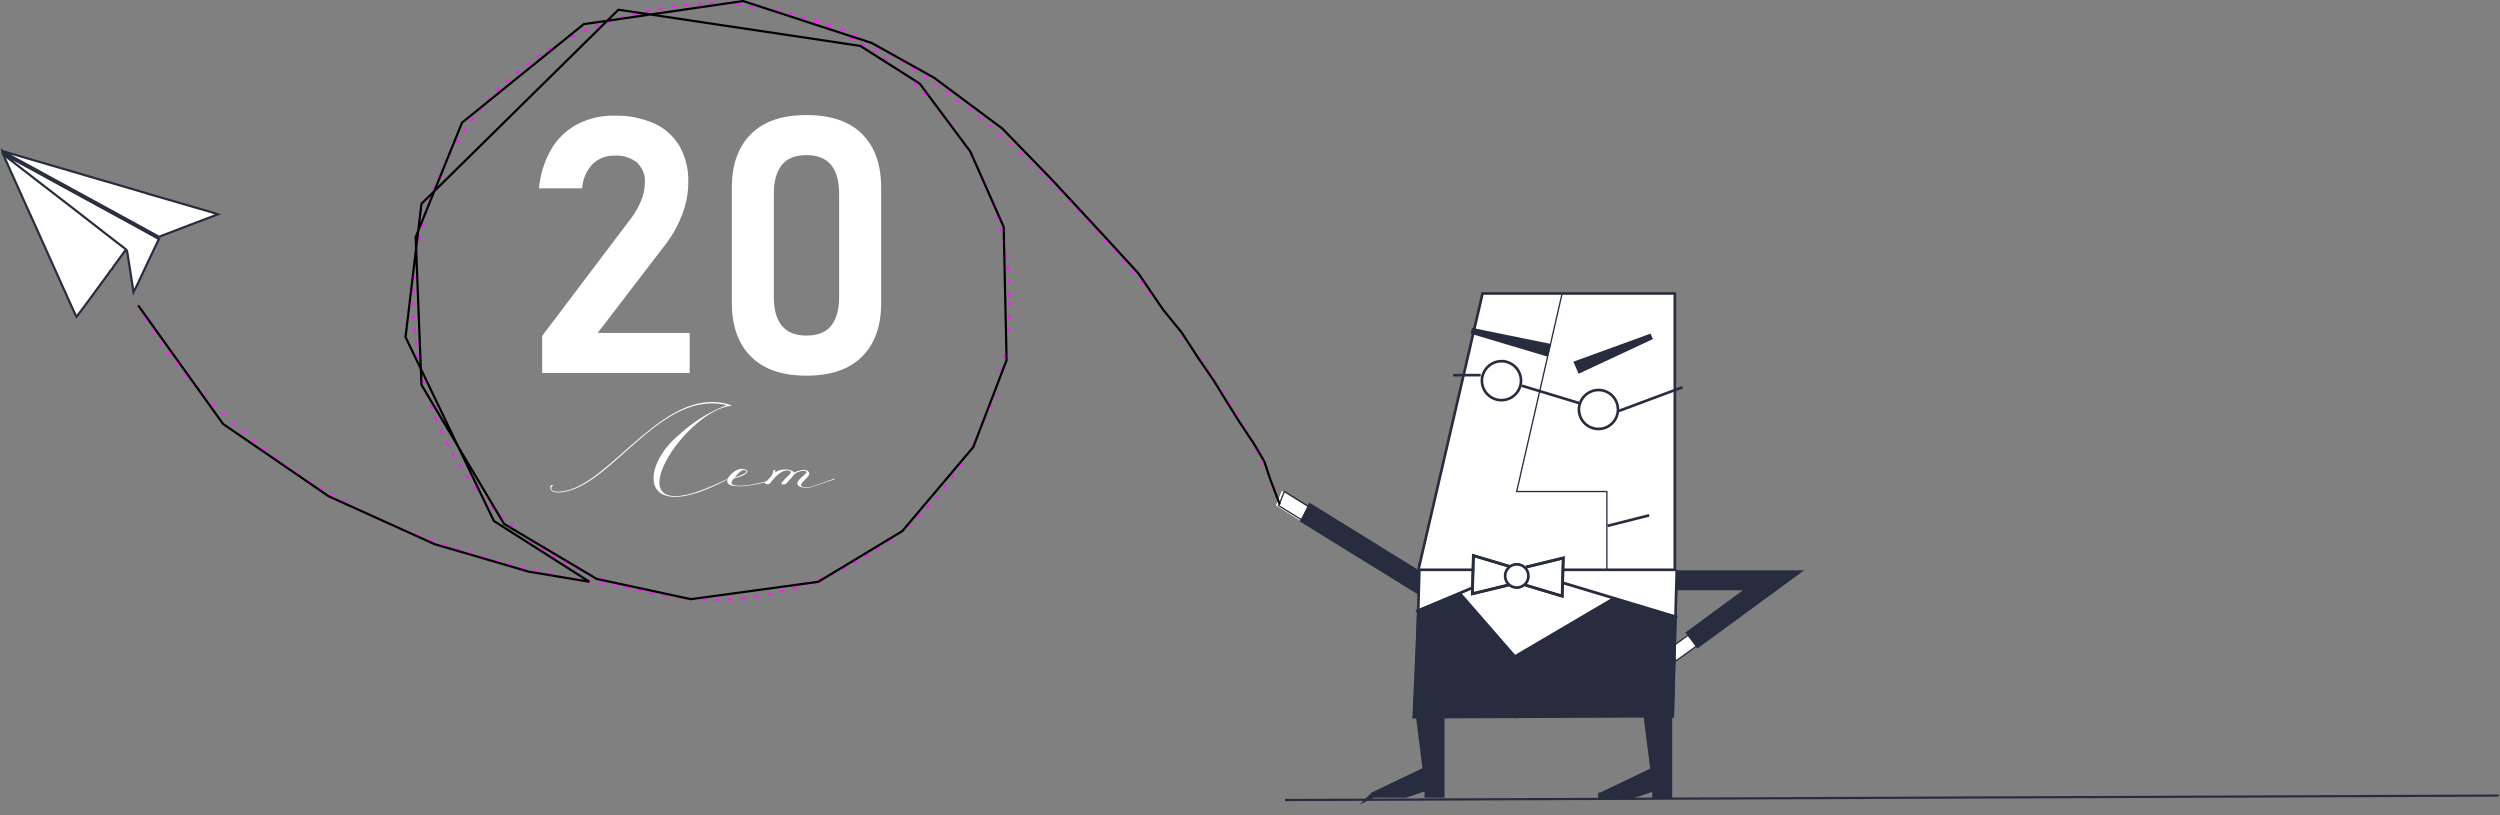 <svg width="1135" height="370" fill="none" version="1.1" viewBox="0 0 1135 370" xmlns="http://www.w3.org/2000/svg">
	<rect x="0" y="0" width="1135" height="370" fill="#808080" stroke="none"/>
	<path d="m1.139 69.348c.744 1.682 1.519 3.395 2.233 5.077 2.552 5.718 5.114 11.422 7.686 17.11 1.625 3.592 3.281 7.168 4.891 10.76 2.258 4.991 4.501 9.982 6.729 14.973l4.557 10.153c2.294 5.077 4.557 10.154 6.851 15.155.167.379.38.758.638 1.242l4.769-6.334c3.251-4.44 6.486-8.881 9.752-13.291.491-.883 1.122-1.681 1.868-2.364.012-.125.043-.248.091-.364l6.364-8.683c0-.425-.349-.576-.638-.803l-9.919-7.669c-4.937-3.834-9.843-7.683-14.78-11.502l-12.592-9.699-17.347-13.397-.182-.182c-.07-.045-.127-.109-.164-.183-.037-.075-.054-.158-.049-.241h-.38c-.033.073-.086.135-.153.178-.067.043-.146.066-.226.065z" fill="white" stroke="#272C3E" stroke-miterlimit="10"/>
	<path d="m72.151 107.51 14.309-5.486 12.486-4.728c-1.17-.379-2.096-.712-3.038-.985l-12-3.486-13.853-4.016-11.514-3.425-13.959-4.061c-4.177-1.228-8.354-2.485-12.547-3.698l-19.109-5.562c-3.6-1.046-7.185-2.122-10.769-3.183-.152 0-.319 0-.471-.076l.228.348 12.03 6.501 8.294 4.546 26.719 14.579 16.04 8.775 7.154 3.955z" fill="white" stroke="#272C3E" stroke-miterlimit="10"/>
	<path d="m72.151 108.51-7.154-3.955-16.04-8.775-10.526-5.744-16.207-8.865-8.294-4.546-12.03-6.486c-.005.083.011.166.049.241.037.075.094.138.164.183l.182.182 17.286 13.366 12.592 9.699c4.937 3.819 9.843 7.668 14.78 11.502l9.919 7.669c.289.227.638.378.638.803.198.121.213.318.243.515.441 2.849.911 5.698 1.352 8.547.537 3.274 1.043 6.542 1.519 9.805 1.732-3.197 3.114-6.577 4.739-9.835.532-1.061.957-2.182 1.519-3.258 1.752-3.688 3.509-7.371 5.271-11.048z" stroke-miterlimit="10" style="fill:#ffffff;stroke-miterlimit:10;stroke:#272c3e"/>
	<path id="circle" d="m458.3 136.92c0 35.916-14.301 70.361-39.756 95.758-25.455 25.396-59.98 39.664-95.979 39.664-180.04-7.138-180-263.74 0-270.83 35.999 0 70.524 14.268 95.979 39.664s39.756 59.842 39.756 95.758z" stroke-miterlimit="10" style="stroke-dasharray:1.99, 3.98;stroke-miterlimit:10;stroke:#ff17ff"/>
	<path id="two" d="m246.15 152.49 40.1-53.042c1.991-2.563 3.616-5.388 4.831-8.396 1.069-2.562 1.646-5.302 1.701-8.077v-.151c.103-1.665-.16-3.332-.771-4.885-.612-1.552-1.557-2.953-2.768-4.102-2.844-2.283-6.443-3.419-10.086-3.183-1.868-.086-3.733.212-5.481.874s-3.341 1.675-4.681 2.976c-2.799 3.012-4.458 6.902-4.694 11.002h-19.594c.535-6.277 2.443-12.36 5.589-17.822 2.815-4.773 6.893-8.679 11.788-11.29 5.223-2.68 11.034-4.019 16.906-3.895 6.226-.155 12.409 1.066 18.106 3.576 4.786 2.176 8.782 5.776 11.438 10.305 2.758 4.984 4.123 10.616 3.949 16.306-.004 4.886-.889 9.732-2.613 14.306-1.79 4.827-4.272 9.37-7.367 13.488l-31.169 40.66h41.787v18.185h-66.971v-16.836z" fill="white"/>
	<path id="null" d="m340.92 161.87c-5.773-5.779-8.659-13.862-8.659-24.248v-52.511c0-10.396 2.897-18.478 8.689-24.247s14.192-8.643 25.2-8.623c11.058 0 19.468 2.864 25.23 8.593s8.648 13.811 8.658 24.247v52.587c0 10.396-2.896 18.478-8.689 24.247-5.792 5.769-14.192 8.648-25.199 8.638-11.059 0-19.469-2.894-25.23-8.683zm36.455-14.034c2.4-3.03 3.585-7.304 3.585-12.926v-47.01c0-5.622-1.185-9.941-3.585-12.927-2.4-2.986-6.076-4.546-11.241-4.546-5.164 0-8.855 1.516-11.24 4.546s-3.585 7.304-3.585 12.927v46.979c0 5.623 1.185 9.927 3.585 12.927 2.4 3.001 6.076 4.547 11.24 4.547 5.165 0 8.871-1.516 11.256-4.517h-.015z" fill="white"/>
	<path d="m62.733 138.66s15.995 36.704 70.359 75.015c54.364 38.311 131.92 51.056 163.11 54.254" stroke-miterlimit="10" style="stroke-dasharray:2.06, 4.12;stroke-miterlimit:10;stroke-width:1.03;stroke:#ff23ff"/>
	<path d="m369.79 9.167s60.335 13.091 146.22 116.39c56.375 67.899 64.987 103.44 64.987 103.44" stroke-miterlimit="10" style="stroke-dasharray:2.06, 4.12;stroke-miterlimit:10;stroke-width:1.03;stroke:#ff20ff"/>
	<path d="m594.94 230.93-12.957-8.138-2.674 6.668 12.441 7.805" fill="white"/>
	<path d="m595.74 230.96-12.623-7.82-2.598 6.41 12.107 7.502" stroke="#272C3E" stroke-miterlimit="10" stroke-width=".6"/>
	<path d="m654.9 266.3-60.212-37.28-3.827 7.486 52.814 32.598" fill="#272C3E"/>
	<path d="m654.9 266.3-60.212-37.28-3.827 7.486 52.814 32.598" stroke="#272C3E" stroke-miterlimit="10" stroke-width="1.21"/>
	<path d="m726.89 361.06h14.658l9.828-3.334v3.334h6.516v-35.583h-10.374l3.053 24.248-23.681 11.335z" fill="#272C3E"/>
	<path d="m726.89 361.06h14.658l9.828-3.334v3.334h6.516v-35.583h-10.374l3.053 24.248-23.681 11.335z" stroke="#272C3E" stroke-miterlimit="10" stroke-width="2.57"/>
	<path d="m688.28 326.1v-66.15" stroke="#272C3E" stroke-miterlimit="10" stroke-width="1.28"/>
	<path d="m770.24 293.3-9.251 6.683-3.767-4.971 9.008-6.501" fill="white"/>
	<path d="m770.24 293.3-9.251 6.683-3.767-4.971 9.008-6.501" stroke="#272C3E" stroke-miterlimit="10" stroke-width=".6"/>
	<path d="m793.14 267.37h-32.461v-7.82h56.521l-46.511 34.068-4.724-6.274 27.175-19.974z" fill="#272C3E"/>
	<path d="m793.14 267.37h-32.461v-7.82h56.521l-46.511 34.068-4.724-6.274 27.175-19.974z" stroke="#272C3E" stroke-miterlimit="10" stroke-width="1.21"/>
	<path d="m644.47 255.6-1.808 66.529 116.78 3.076 1.807-66.528" fill="white"/>
	<path d="m644.47 255.6-1.808 66.529 116.78 3.076 1.807-66.528" stroke="#272C3E" stroke-miterlimit="10" stroke-width="1.21"/>
	<path d="m643.4 276.89-2.203 49.314 118.71-.485 1.276-45.722-28.694-8.926-44.612 26.218-24.865-28.567-19.61 8.168z" fill="#272C3E"/>
	<path d="m643.95 258.69h116.43v-125.44h-87.31l-29.118 125.44z" fill="white"/>
	<path d="m643.95 258.69h116.43v-125.44h-87.31l-29.118 125.44z" stroke="#272C3E" stroke-miterlimit="10" stroke-width="1.21"/>
	<path d="m709.3 132.82-20.734 90.337h40.951v36.038" stroke="#272C3E" stroke-miterlimit="10" stroke-width=".6"/>
	<path d="m748.72 233.96-18.896 4.774m-70.1-68.423h12.485-12.485zm104.14 5.486-28.86 10.76 28.86-10.76zm-72.911-.667 25.823 7.82-25.823-7.82zm-9.068-11.169c1.748.045 3.444.603 4.875 1.605 1.431 1.001 2.535 2.402 3.172 4.026s.78 3.4.411 5.105c-.37 1.705-1.235 3.263-2.488 4.48-1.253 1.216-2.837 2.037-4.555 2.359-1.719.323-3.494.132-5.104-.547-1.61-.68-2.984-1.818-3.949-3.273-.965-1.454-1.478-3.16-1.476-4.905.016-1.178.265-2.341.731-3.424.467-1.082 1.143-2.062 1.989-2.884s1.847-1.47 2.944-1.906 2.269-.652 3.45-.636zm44.05 13.094c1.744.047 3.434.607 4.861 1.608 1.426 1.001 2.525 2.399 3.16 4.02.634 1.621.775 3.392.406 5.092-.369 1.701-1.233 3.255-2.482 4.469-1.25 1.213-2.831 2.033-4.545 2.355-1.713.322-3.484.133-5.091-.543-1.607-.677-2.978-1.81-3.943-3.26-.964-1.45-1.479-3.151-1.479-4.891.015-1.181.265-2.347.733-3.431.469-1.085 1.147-2.066 1.997-2.888.849-.823 1.853-1.47 2.954-1.904 1.1-.434 2.276-.647 3.46-.627h-.031z" stroke="#272C3E" stroke-miterlimit="10" stroke-width="1.21"/>
	<path d="m749.34 151.46-35.043 12.745 2.385 5.471 33.736-15.73-1.078-2.486z" fill="#272C3E"/>
	<path d="m667.65 151.49 35.089 10.472 1.458-5.789-35.893-7.305-.654 2.622z" fill="#272C3E"/>
	<path d="m642.9 277.59 45.827-19.247 72.789 21.899" stroke="#272C3E" stroke-miterlimit="10" stroke-width="1.28"/>
	<path d="m694.17 261.54c-.016 1.091-.356 2.153-.978 3.05-.622.898-1.497 1.59-2.515 1.99-1.017.4-2.131.489-3.2.256-1.068-.233-2.043-.778-2.8-1.566-.757-.787-1.262-1.782-1.451-2.856-.19-1.075-.054-2.182.389-3.179.442-.998 1.173-1.842 2.097-2.424.925-.583 2.002-.878 3.096-.848 1.451.032 2.831.637 3.836 1.682 1.006 1.046 1.554 2.446 1.526 3.895z" fill="white"/>
	<path d="m694 261.54c-.016 1.067-.349 2.105-.958 2.983-.608.877-1.465 1.555-2.46 1.945-.995.391-2.085.478-3.13.249-1.044-.229-1.997-.762-2.737-1.533-.74-.77-1.234-1.743-1.419-2.794-.184-1.051-.051-2.133.382-3.109.434-.975 1.148-1.8 2.053-2.37.905-.569 1.959-.857 3.028-.827 1.42.032 2.769.624 3.751 1.647s1.518 2.393 1.49 3.809z" stroke="#272C3E" stroke-miterlimit="10" stroke-width=".62"/>
	<path d="m685.42 265.56-17.255 4.273.486-17.928 16.997 5.168" fill="white"/>
	<path d="m685.36 265.4-16.952 4.122.471-17.322 16.708 5.002" stroke="#272C3E" stroke-miterlimit="10" stroke-width="1.23"/>
	<path d="m692.65 257.25 17.27-4.274-.501 17.944-16.997-5.183" fill="white"/>
	<path d="m692.71 257.42 16.966-4.137-.486 17.321-16.708-5.001" stroke="#272C3E" stroke-miterlimit="10" stroke-width="1.23"/>
	<path d="m694.17 261.54c-.016 1.091-.356 2.153-.978 3.05-.622.898-1.497 1.59-2.515 1.99-1.017.4-2.131.489-3.2.256-1.068-.233-2.043-.778-2.8-1.566-.757-.787-1.262-1.782-1.451-2.856-.19-1.075-.054-2.182.389-3.179.442-.998 1.173-1.842 2.097-2.424.925-.583 2.002-.878 3.096-.848 1.451.032 2.831.637 3.836 1.682 1.006 1.046 1.554 2.446 1.526 3.895z" fill="white"/>
	<path d="m693.9 261.54c-.012 1.046-.337 2.066-.932 2.928s-1.434 1.528-2.409 1.913c-.976.385-2.045.472-3.07.249s-1.96-.745-2.687-1.5-1.212-1.709-1.394-2.74c-.181-1.031-.051-2.093.374-3.05s1.126-1.766 2.014-2.324c.887-.559 1.921-.841 2.97-.811.688.014 1.367.163 1.998.439.63.275 1.2.672 1.677 1.167.477.496.851 1.08 1.101 1.72.251.639.372 1.322.358 2.009z" stroke="#272C3E" stroke-miterlimit="10" stroke-width="1.23"/>
	<path d="m685.45 265.5-16.952 4.122.471-17.322 16.709 5.001" stroke="#272C3E" stroke-miterlimit="10" stroke-width="1.23"/>
	<path d="m692.8 257.51 16.966-4.138-.486 17.322-16.708-5.001" stroke="#272C3E" stroke-miterlimit="10" stroke-width="1.23"/>
	<path d="m623.51 360.86h14.658l9.828-3.334v3.334h6.516v-35.583h-10.374l3.038 24.248-23.666 11.335z" fill="#272C3E"/>
	<path d="m623.51 360.86h14.658l9.828-3.334v3.334h6.516v-35.583h-10.374l3.038 24.248-23.666 11.335z" stroke="#272C3E" stroke-miterlimit="10" stroke-width="2.57"/>
	<path d="m256.51 222.88c21.751-4.198 46.252-49.45 75.948-38.735-23.27 1.985-59.24 61.194-3.645 33.931 2.476-1.303 2.202-.834.273.197-38.627 20.125-38.825-6.062-20.719-20.944 6.279-5.805 13.617-10.353 21.615-13.396-29.392-7.063-51.083 34.689-73.047 39.22-2.947.682-7.595.954-7.078-2.273.471-1.304 1.777-.47.82-.137-.638.288-1.671 3.546 5.833 2.137z" fill="white"/>
	<path d="m338.91 213.47c1.641 1.304-2.476 2.955-5.787 3.85-5.848 6.243 14.931 1.788 17.559.136.76-.273.334 0 .198.212-1.99 1.637-25.397 6.789-19.884-1.379 2.886-3.501 6.213-4.122 7.914-2.819zm-.349.137c-1.519-.819-2.886.621-5.089 3.303 4.603-1.712 6.122-2.621 5.089-3.227v-.076z" fill="white"/>
	<path d="m359.01 214.09c-.759-.485-3.782-2.136-9.296 5.214-.608.894-3.038.621-2.339-.197 1.169-1.379 3.797-3.168 3.721-5.638l.957-.076c0 .152-.137.697-.137 1.107 3.722-2.546 8.674-.955 8.4.075 1.109-.485 5.575-2.409 6.957-.136 1.246 2.046-6.076 5.622-2.749 6.653 2.4.758 6.197-.819 13.974-3.713.41-.136.957 0 .41.212-8.323 2.743-11.285 4.319-13.974 3.849-2.203-.409-2.962-1.106-2.962-1.924 0-2.001 4.678-4.547 4.208-5.289-.897-1.167-4.694.136-5.514 1.091-.821.955-1.656 2.061-3.859 4.334-.759.485-2.202.349-2.126-.212 1.23-1.925 5.164-4.804 4.329-5.35z" fill="white"/>
	<line x1="1134.4" x2="583.39" y1="361.19" y2="363.21" style="stroke:#272c3e"/>
	<path id="rrr" d="m581 229-4.346-11.547-2.63-7.89-4.603-7.89-6.575-9.863-6.575-10.52-5.26-8.548-7.233-10.52-7.233-11.178-8.548-10.52-11.178-16.438-14.466-15.781-24.986-26.959-22.356-23.014-30.904-23.014-28.274-15.781-58.52-19.068-72.328 10.52-55.232 44.712-21.041 51.945 2.63 67.068 37.479 63.123 42.082 24.986 42.739 9.205 57.863-7.89 38.137-23.014 32.219-38.137 15.123-39.452-1.315-60.493-15.123-34.192-23.014-30.904-26.959-17.096-109.81-16.438-89.424 88.109-7.233 60.493 40.109 83.506 43.397 27.616-27.616-4.603-42.739-12.493-48-21.698-48-32.876-38.527-53.802" style="fill:none;stroke-width:1px;stroke:#000000"/>
</svg>

